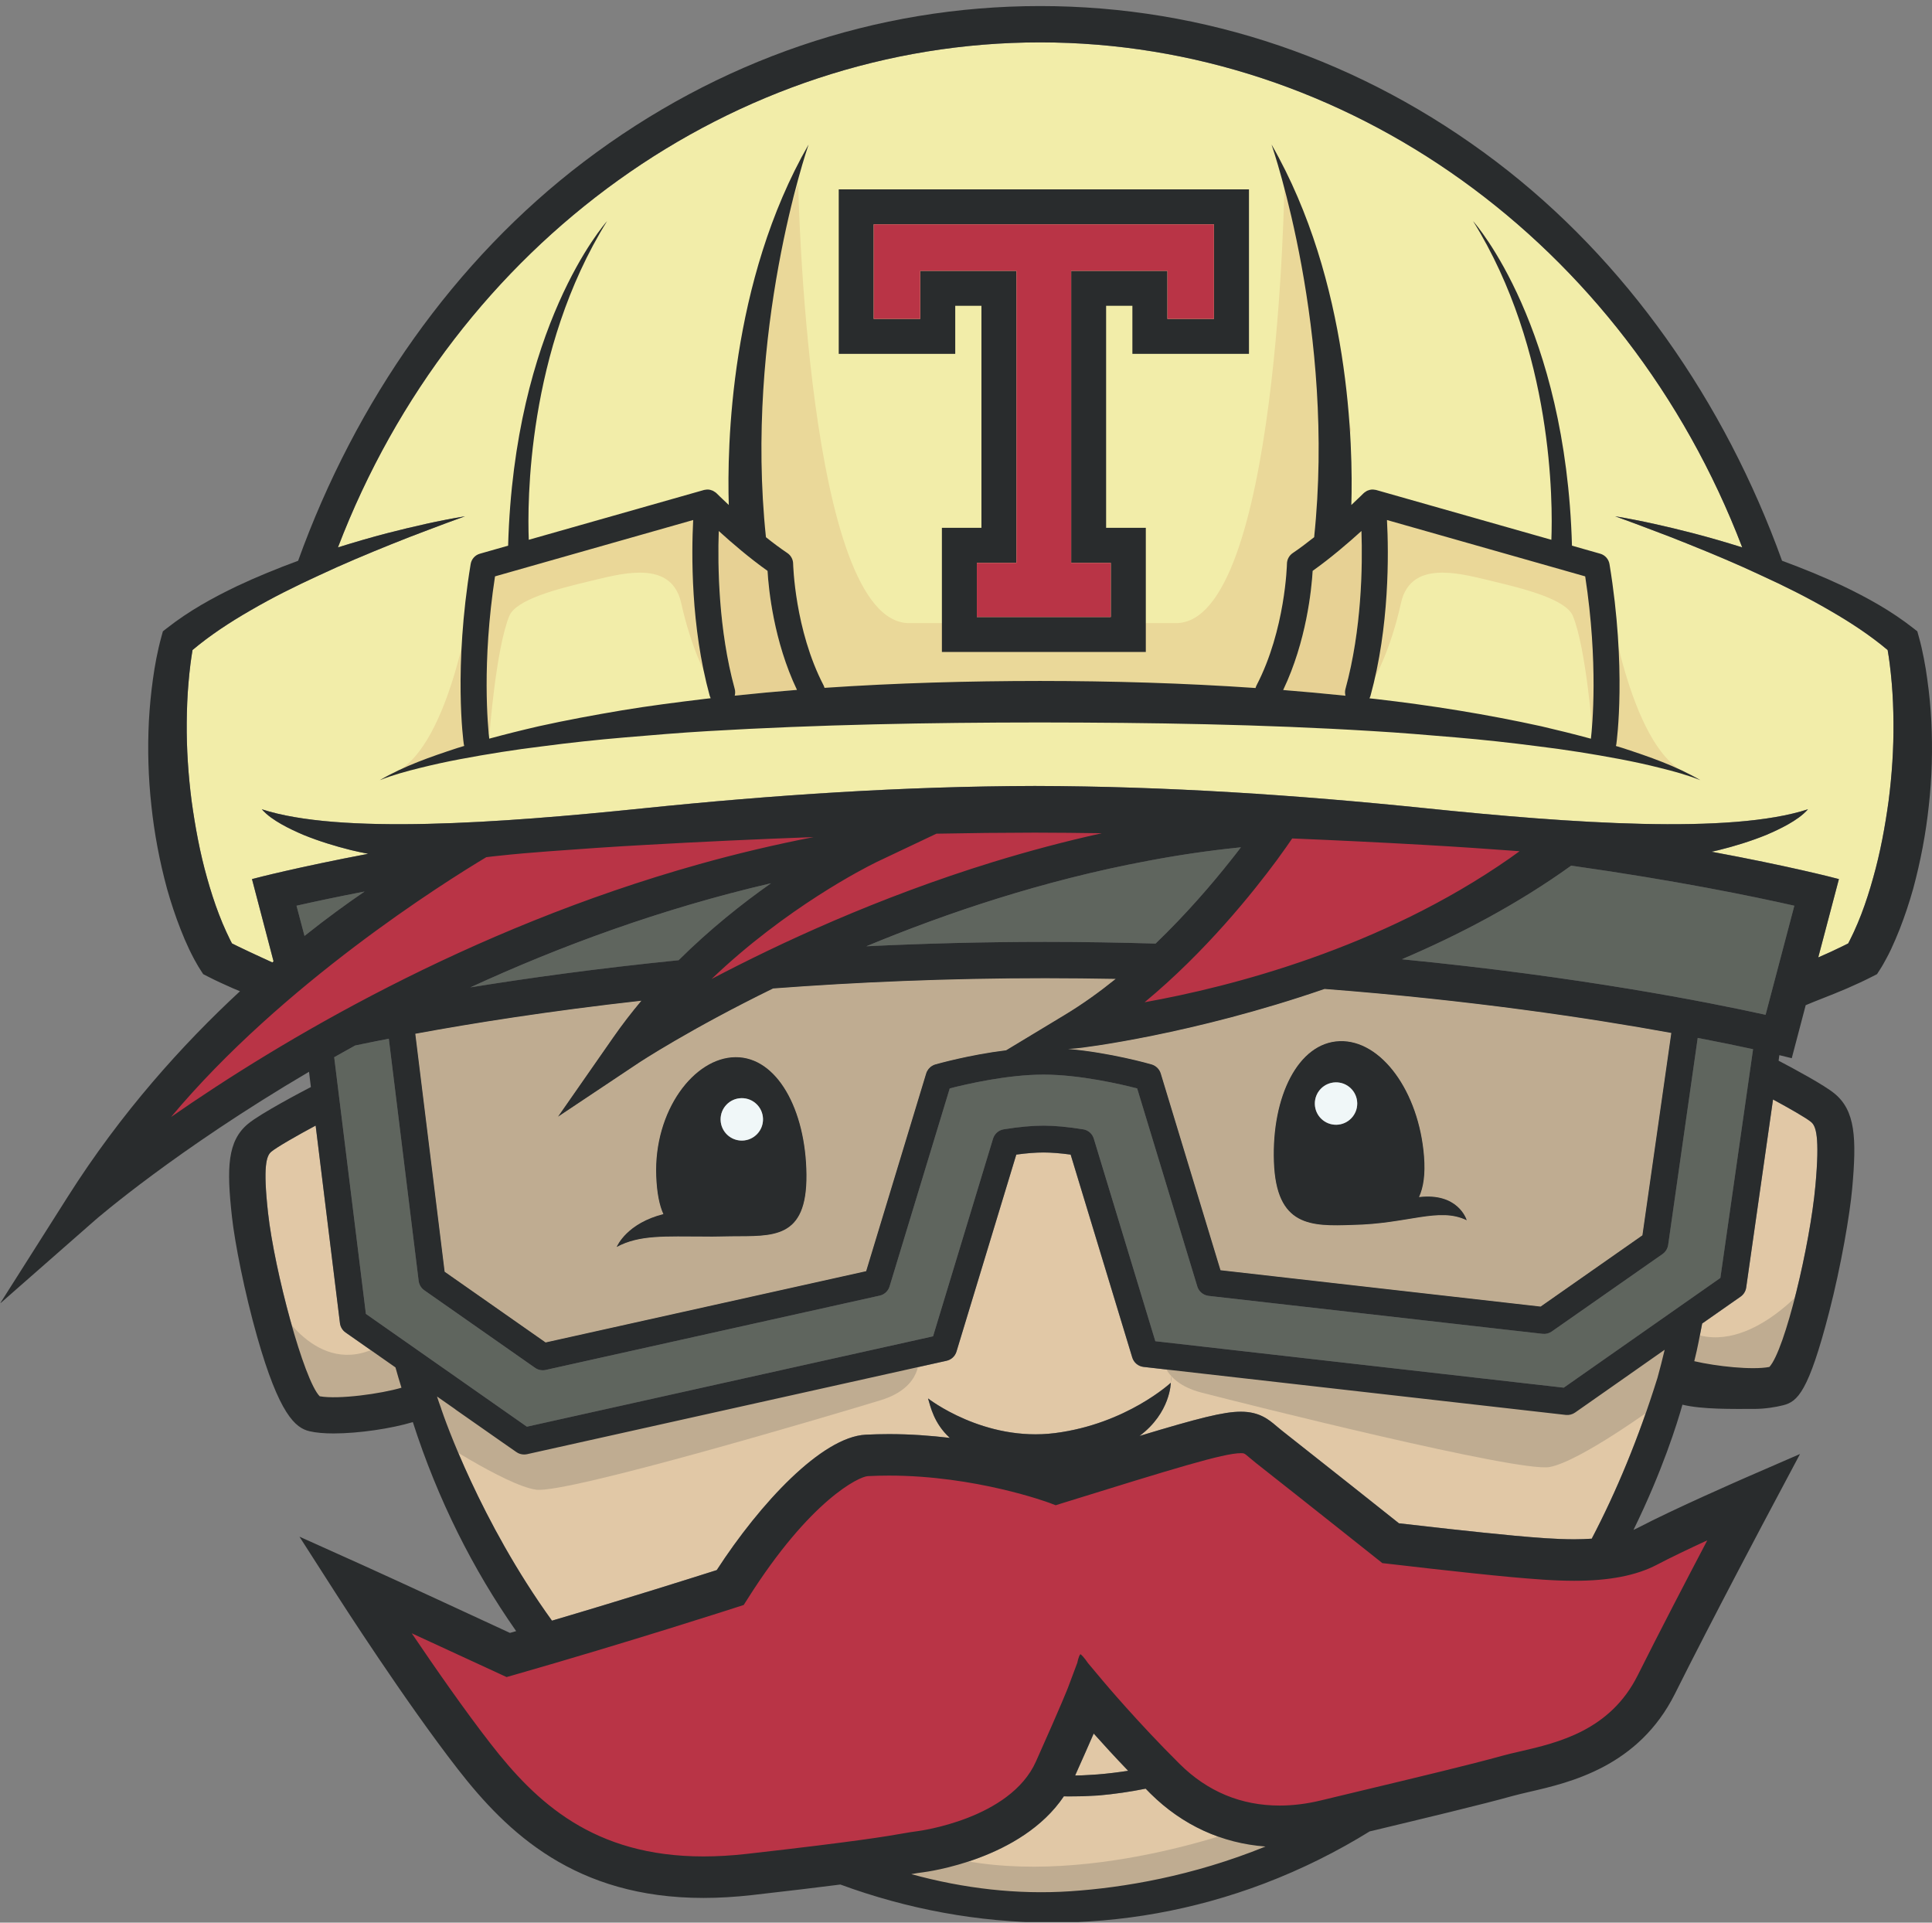 <svg version="1.1" xmlns="http://www.w3.org/2000/svg" xmlns:xlink="http://www.w3.org/1999/xlink" x="0" y="0" width="200" height="199" viewBox="0, 0, 200, 199">
  <rect x="0" y="0" width="200" height="199" fill="#808080" stroke="none"/>
  <g id="Background">
    <rect x="0" y="0" width="200" height="199" fill="#000000" fill-opacity="0"/>
  </g>
  <defs>
    <clipPath id="Clip_1">
      <path d="M0.06,0.627 L200,0.627 L200,198.94 L0.06,198.94 z"/>
    </clipPath>
  </defs>
  <g id="Layer_1">
    <path d="M47.781,87.199 C47.781,87.199 16.663,109.102 15.446,117.446 L17.781,116.966 C17.781,116.966 55.045,92.267 84.584,89.255 L85.253,85.506 L47.781,87.199" fill="#B93446"/>
    <path d="M96.629,84.069 L72.118,101.454 L73.443,102.517 C74.442,101.711 116.982,88.719 116.982,88.719 L125.951,83.096 C119.933,83.845 96.629,84.069 96.629,84.069" fill="#B93446"/>
    <path d="M117.932,105.096 C135.337,105.096 161.427,88.05 161.427,88.05 L152.993,86.445 C152.576,86.862 139.393,85.983 139.393,85.983 L133.135,84.245 L118.184,101.281 L116.967,104.237 C118.042,103.8 117.932,105.096 117.932,105.096" fill="#B93446"/>
    <path d="M44.456,169.665 C44.336,169.61 44.215,169.554 44.095,169.499 C43.239,168.76 42.539,168.156 42.082,167.763 L44.456,169.665 z M174.728,159.459 L169.351,160.973 L144.508,160.436 L128.967,148.351 L110.183,153.051 L88.457,151.171 L76.291,164.465 L53.463,171.284 L42.065,167.75 C41.702,167.437 41.491,167.256 41.491,167.256 L46.607,179.783 C46.607,179.783 58.195,192.207 64.668,193.668 C71.14,195.129 82.833,193.563 91.603,192.205 C100.372,190.848 107.367,187.716 110.185,182.602 C113.003,177.485 113.421,176.024 113.421,176.024 C113.421,176.024 121.774,187.821 128.977,189.179 C136.18,190.536 157.582,183.227 157.582,183.227 C157.582,183.227 170.633,179.678 172.928,175.189 C175.225,170.7 181.281,155.98 181.281,155.98 L174.728,159.459" fill="#B93446"/>
    <path d="M195.832,70.712 C195.778,70.041 195.704,69.37 195.622,68.703 C195.564,68.23 195.489,67.736 195.407,67.279 C193.614,65.77 191.576,64.428 189.455,63.208 C187.156,61.865 184.751,60.662 182.296,59.545 C179.858,58.395 177.354,57.354 174.835,56.338 C173.578,55.828 172.31,55.333 171.037,54.861 C169.768,54.366 168.487,53.905 167.202,53.437 C169.899,53.884 172.568,54.496 175.217,55.178 C176.94,55.624 178.654,56.123 180.357,56.655 C168.245,25 139.287,4.385 107.67,4.385 C76.048,4.385 47.093,25 34.984,56.655 C36.687,56.123 38.401,55.624 40.121,55.178 C42.774,54.496 45.444,53.884 48.139,53.437 C46.85,53.905 45.572,54.366 44.299,54.861 C43.032,55.333 41.763,55.828 40.501,56.338 C37.982,57.354 35.485,58.395 33.041,59.545 C30.591,60.662 28.184,61.865 25.885,63.208 C23.764,64.427 21.728,65.77 19.928,67.279 C19.853,67.736 19.777,68.23 19.718,68.703 C19.637,69.37 19.563,70.041 19.508,70.712 C19.39,72.061 19.342,73.415 19.331,74.773 C19.304,77.486 19.487,80.199 19.831,82.883 C20.201,85.575 20.695,88.249 21.426,90.834 C21.786,92.129 22.194,93.406 22.666,94.642 C22.903,95.259 23.161,95.867 23.43,96.458 C23.564,96.752 23.704,97.043 23.843,97.322 L24.015,97.65 C24.214,97.751 24.423,97.854 24.622,97.95 L25.826,98.525 C26.497,98.83 27.426,99.271 28.194,99.615 L28.317,99.501 L26.082,90.988 C26.556,90.858 30.8,89.763 38.114,88.371 C37.524,88.259 36.928,88.13 36.342,87.99 C34.677,87.576 33.033,87.071 31.443,86.426 C30.653,86.093 29.875,85.729 29.134,85.311 C28.392,84.885 27.662,84.403 27.097,83.763 C35.133,86.385 51.737,85.197 66.496,83.672 C79.995,82.281 93.525,81.379 107.126,81.352 C120.728,81.379 134.263,82.281 147.756,83.672 C162.522,85.197 179.126,86.385 187.161,83.763 C186.597,84.403 185.868,84.886 185.126,85.311 C184.385,85.729 183.607,86.093 182.818,86.426 C181.226,87.071 179.584,87.576 177.919,87.99 C177.672,88.049 177.423,88.103 177.176,88.156 C185.196,89.644 189.865,90.853 190.364,90.987 L188.226,99.097 C188.656,98.903 189.09,98.716 189.516,98.523 L190.718,97.948 C190.918,97.851 191.121,97.749 191.325,97.648 L191.491,97.32 C191.637,97.041 191.777,96.75 191.91,96.456 C192.18,95.865 192.438,95.257 192.674,94.64 C193.147,93.404 193.556,92.127 193.915,90.832 C194.646,88.247 195.14,85.573 195.51,82.881 C195.855,80.196 196.036,77.483 196.011,74.771 C196,73.415 195.951,72.061 195.832,70.712" fill="#F2EDA9"/>
    <path d="M116.787,183.288 C115.723,183.448 114.659,183.583 113.601,183.663 C112.919,183.696 112.197,183.765 111.542,183.765 L111.3,183.77 C112.122,181.933 112.746,180.51 113.219,179.431 C114.182,180.511 115.407,181.848 116.787,183.288" fill="#E1C8A6"/>
    <path d="M119.101,185.645 C122.405,188.917 126.499,190.791 131.005,191.124 C123.436,194.198 116.303,195.384 110.808,195.754 C105.33,196.121 99.776,195.475 94.334,193.983 C94.79,193.901 95.124,193.843 95.527,193.794 C95.974,193.74 105.733,192.467 110.132,185.926 L110.545,185.935 L111.625,185.926 C112.356,185.926 113.02,185.866 113.719,185.839 C115.379,185.695 117.002,185.458 118.597,185.136 C118.764,185.307 118.93,185.474 119.101,185.645" fill="#E1C8A6"/>
    <path d="M128.464,87.698 C128.147,88.111 127.793,88.567 127.416,89.041 C125.483,91.485 122.802,94.611 119.622,97.668 C115.926,97.554 112.128,97.491 108.218,97.491 C101.758,97.491 95.563,97.662 89.681,97.948 C97.992,94.499 107.977,91.13 118.79,89.106 C121.948,88.508 125.181,88.03 128.464,87.698" fill="#5F655E"/>
    <path d="M79.821,91.419 C76.855,93.503 73.504,96.163 70.255,99.39 C61.934,100.223 54.677,101.232 48.688,102.2 C57.895,97.968 68.401,94.073 79.821,91.419" fill="#5F655E"/>
    <path d="M181.48,108.596 L178.096,132.275 L161.884,143.63 L119.601,138.823 L113.236,117.862 C113.085,117.352 112.655,116.977 112.128,116.891 C110.561,116.638 109.175,116.509 108.02,116.509 C106.86,116.509 105.479,116.638 103.905,116.891 C103.383,116.977 102.955,117.352 102.799,117.862 L96.59,138.312 L54.543,147.669 L37.881,135.997 L34.598,109.425 C35.313,109.021 36.039,108.619 36.774,108.216 C37.805,107.994 38.965,107.759 40.249,107.512 L43.343,132.585 C43.391,132.977 43.607,133.326 43.929,133.552 L55.391,141.584 C55.627,141.744 55.907,141.83 56.186,141.83 C56.287,141.83 56.385,141.82 56.492,141.797 L91.062,134.105 C91.181,134.078 91.299,134.036 91.406,133.981 C91.728,133.81 91.981,133.515 92.088,133.154 L98.313,112.656 C99.983,112.226 104.26,111.227 108.019,111.227 C111.768,111.227 116.049,112.226 117.72,112.656 L123.945,133.154 C124.106,133.686 124.569,134.066 125.121,134.131 L159.691,138.058 C160.026,138.095 160.368,138.008 160.643,137.816 L172.112,129.791 C172.422,129.571 172.632,129.225 172.685,128.845 L175.747,107.424 C178.048,107.868 179.971,108.27 181.48,108.596" fill="#5F655E"/>
    <path d="M185.751,93.746 L182.775,105.036 C176.689,103.694 163.319,101.061 145.121,99.289 C151.067,96.754 157.121,93.574 162.652,89.599 C173.481,91.129 181.432,92.768 185.751,93.746" fill="#5F655E"/>
    <path d="M115.498,101.319 C113.833,102.668 112.077,103.929 110.249,105.031 L104.152,108.711 C100.328,109.177 97.009,110.123 96.821,110.178 C96.709,110.209 96.602,110.257 96.504,110.318 C96.208,110.489 95.983,110.773 95.875,111.112 L89.666,131.572 L56.481,138.952 L46.029,131.631 L42.988,106.997 C48.924,105.907 56.862,104.645 66.398,103.577 C65.376,104.802 64.384,106.085 63.443,107.432 L57.766,115.581 L66.032,110.07 C66.155,109.984 71.419,106.521 80.03,102.309 C88.612,101.665 98.083,101.25 108.218,101.25 C110.689,101.249 113.113,101.277 115.498,101.319 z M63.841,129.068 C66.198,127.794 68.862,127.983 73.031,127.989 C73.478,128 73.939,127.994 74.421,127.984 C74.831,127.979 75.243,127.973 75.679,127.962 C79.975,127.92 83.548,128.328 83.485,121.581 C83.42,114.835 80.423,109.383 76.131,109.426 C71.834,109.463 67.677,114.99 67.934,121.732 C68.004,123.488 68.262,124.755 68.676,125.669 C64.931,126.607 63.899,128.923 63.841,129.068" fill="#E0C69C"/>
    <path d="M173.015,106.917 L170.023,127.861 L159.484,135.24 L126.343,131.474 L120.16,111.111 C120.02,110.66 119.666,110.312 119.215,110.177 C119.01,110.117 114.907,108.947 110.556,108.57 L111.351,108.517 C112.038,108.468 123.469,107.066 137.118,102.36 C152.233,103.521 164.576,105.38 173.015,106.917 z M151.835,126.302 C151.793,126.142 150.89,123.429 146.893,123.905 C147.354,122.902 147.559,121.549 147.414,119.695 C146.886,112.964 142.971,107.615 138.679,107.764 C134.387,107.916 131.637,113.495 131.874,120.242 C132.11,126.983 135.714,126.936 140.006,126.785 C145.776,126.678 148.945,124.905 151.835,126.302" fill="#E0C69C"/>
    <path d="M115.498,101.319 C113.833,102.668 112.077,103.929 110.249,105.031 L104.152,108.711 C100.328,109.177 97.009,110.123 96.821,110.178 C96.709,110.209 96.602,110.257 96.504,110.318 C96.208,110.489 95.983,110.773 95.875,111.112 L89.666,131.572 L56.481,138.952 L46.029,131.631 L42.988,106.997 C48.924,105.907 56.862,104.645 66.398,103.577 C65.376,104.802 64.384,106.085 63.443,107.432 L57.766,115.581 L66.032,110.07 C66.155,109.984 71.419,106.521 80.03,102.309 C88.612,101.665 98.083,101.25 108.218,101.25 C110.689,101.249 113.113,101.277 115.498,101.319 z M63.841,129.068 C66.198,127.794 68.862,127.983 73.031,127.989 C73.478,128 73.939,127.994 74.421,127.984 C74.831,127.979 75.243,127.973 75.679,127.962 C79.975,127.92 83.548,128.328 83.485,121.581 C83.42,114.835 80.423,109.383 76.131,109.426 C71.834,109.463 67.677,114.99 67.934,121.732 C68.004,123.488 68.262,124.755 68.676,125.669 C64.931,126.607 63.899,128.923 63.841,129.068" fill="#BFAC91"/>
    <path d="M173.015,106.917 L170.023,127.861 L159.484,135.24 L126.343,131.474 L120.16,111.111 C120.02,110.66 119.666,110.312 119.215,110.177 C119.01,110.117 114.907,108.947 110.556,108.57 L111.351,108.517 C112.038,108.468 123.469,107.066 137.118,102.36 C152.233,103.521 164.576,105.38 173.015,106.917 z M151.835,126.302 C151.793,126.142 150.89,123.429 146.893,123.905 C147.354,122.902 147.559,121.549 147.414,119.695 C146.886,112.964 142.971,107.615 138.679,107.764 C134.387,107.916 131.637,113.495 131.874,120.242 C132.11,126.983 135.714,126.936 140.006,126.785 C145.776,126.678 148.945,124.905 151.835,126.302" fill="#BFAC91"/>
    <path d="M187.481,116.129 C187.989,116.548 188.392,117.633 187.937,122.687 C187.378,128.875 184.777,139.736 183.166,141.487 C181.388,141.831 177.661,141.423 175.388,140.892 C175.781,139.333 175.893,138.586 176.21,136.992 L180.185,134.211 C180.502,133.991 180.711,133.645 180.765,133.27 L183.543,113.804 C185.229,114.716 186.964,115.703 187.481,116.129" fill="#E1C8A6"/>
    <path d="M40.937,141.535 C41.136,142.239 41.345,142.942 41.561,143.635 C39.422,144.263 35.066,144.865 33.096,144.521 C31.463,142.876 28.417,131.555 27.751,125.543 C27.208,120.672 27.589,119.619 28.084,119.209 C28.659,118.726 30.812,117.501 32.677,116.502 L35.196,136.951 C35.244,137.344 35.453,137.692 35.782,137.918 L40.937,141.535" fill="#E1C8A6"/>
    <path d="M121.347,141.821 L121.196,143.126 C121.196,143.126 116.615,147.374 109.24,148.325 C101.865,149.275 96.069,144.743 96.069,144.743 C96.311,145.531 96.655,147.31 98.325,148.829 C96.36,148.594 94.238,148.436 92.012,148.436 C91.208,148.436 90.396,148.459 89.611,148.497 C85.072,148.734 78.687,155.597 74.197,162.511 C71.994,163.208 65.108,165.394 57.137,167.748 C49.697,157.439 46.039,146.906 45.668,145.816 L45.673,145.81 C45.523,145.391 45.372,144.971 45.232,144.542 L47.145,145.88 L47.145,145.885 L51.871,149.194 L53.451,150.295 C53.687,150.462 53.966,150.548 54.245,150.548 C54.347,150.548 54.449,150.537 54.55,150.517 L97.985,140.847 C98.472,140.74 98.866,140.374 99.01,139.897 L105.204,119.507 C106.273,119.362 107.212,119.287 108.018,119.287 C108.819,119.287 109.764,119.362 110.833,119.507 L117.207,140.504 C117.369,141.036 117.831,141.423 118.378,141.481 L121.347,141.821" fill="#E1C8A6"/>
    <path d="M170.926,140.693 L172.328,139.709 C172.096,140.682 171.844,141.649 171.581,142.605 C169.632,148.853 167.331,154.379 164.776,159.261 C164.211,159.3 163.615,159.322 162.976,159.322 C161.004,159.322 158.99,159.155 156.761,158.951 C152.893,158.596 146.754,157.893 144.815,157.668 C143.145,156.336 137.43,151.795 132.675,148.053 C132.488,147.902 132.327,147.762 132.17,147.633 C131.333,146.925 130.381,146.12 128.453,146.12 C126.702,146.12 124.145,146.758 117.964,148.628 C121.176,146.227 121.197,143.128 121.197,143.128 L121.348,141.823 L162.096,146.452 C162.428,146.49 162.772,146.404 163.051,146.211 L167.145,143.343 L170.926,140.693" fill="#E1C8A6"/>
    <path d="M140.937,54.964 C141.061,58.589 140.97,65.158 139.282,71.309 C139.214,71.546 139.224,71.788 139.282,72.013 C137.134,71.787 134.985,71.594 132.836,71.422 C135.248,66.368 135.774,60.986 135.888,59.09 C137.74,57.773 139.584,56.194 140.937,54.964" fill="#E7D194"/>
    <path d="M79.456,59.089 C79.568,60.985 80.094,66.356 82.502,71.406 C80.353,71.577 78.205,71.776 76.061,72.002 C76.119,71.781 76.126,71.545 76.061,71.308 C74.375,65.169 74.289,58.594 74.407,54.963 C75.76,56.194 77.597,57.773 79.456,59.089" fill="#E7D194"/>
    <path d="M138.347,116.424 C139.556,116.397 140.522,115.398 140.501,114.189 C140.48,112.975 139.481,112.008 138.266,112.036 C137.053,112.056 136.091,113.056 136.114,114.27 C136.135,115.478 137.134,116.446 138.347,116.424 z M151.835,126.302 C148.945,124.906 145.776,126.679 140.007,126.786 C135.715,126.937 132.111,126.984 131.875,120.243 C131.638,113.496 134.388,107.917 138.68,107.765 C142.972,107.615 146.887,112.965 147.415,119.696 C147.56,121.55 147.355,122.903 146.894,123.906 C150.89,123.429 151.793,126.141 151.835,126.302" fill="#292C2D"/>
    <path d="M138.266,112.028 C139.477,112.006 140.477,112.97 140.499,114.181 C140.521,115.393 139.557,116.393 138.346,116.415 C137.134,116.437 136.134,115.473 136.112,114.262 C136.09,113.05 137.054,112.05 138.266,112.028" fill="#F0F7F8"/>
    <path d="M76.85,118.051 C78.059,118.02 79.015,117.008 78.983,115.8 C78.95,114.586 77.942,113.63 76.733,113.663 C75.518,113.694 74.561,114.704 74.594,115.913 C74.626,117.128 75.636,118.084 76.85,118.051 z M83.484,121.58 C83.547,128.327 79.975,127.919 75.678,127.961 C75.243,127.972 74.83,127.977 74.42,127.983 C73.938,127.994 73.476,127.999 73.03,127.988 C68.862,127.983 66.197,127.794 63.84,129.067 C63.898,128.922 64.93,126.606 68.675,125.667 C68.261,124.753 68.002,123.486 67.933,121.73 C67.676,114.989 71.833,109.461 76.13,109.424 C80.422,109.382 83.419,114.835 83.484,121.58" fill="#292C2D"/>
    <path d="M76.736,113.666 C77.948,113.635 78.956,114.592 78.987,115.804 C79.018,117.016 78.061,118.023 76.849,118.055 C75.637,118.086 74.63,117.129 74.598,115.917 C74.567,114.705 75.524,113.697 76.736,113.666" fill="#F0F7F8"/>
    <path d="M49.52,76.485 L49.021,75.544 L49.002,73.071 L50.301,58.372 L72.863,52.908 L74.267,71.878 C73.174,70.395 71.536,67.038 70.521,62.432 C69.978,59.972 68.234,59.271 66.226,59.271 C64.475,59.271 62.524,59.805 60.997,60.168 C57.717,60.949 53.423,62.042 52.721,63.759 C51.358,67.09 50.691,75.782 50.691,75.782 L49.52,76.485" fill="#EAD798"/>
    <path d="M166.026,76.485 L164.855,75.782 C164.855,75.782 164.189,67.09 162.826,63.759 C162.123,62.042 157.829,60.949 154.551,60.168 C153.023,59.805 151.071,59.271 149.32,59.271 C147.312,59.271 145.568,59.972 145.025,62.432 C144.012,67.038 142.371,70.395 141.277,71.878 L142.684,52.908 L165.246,58.372 L166.353,70.902 L166.312,75.944 L166.026,76.485" fill="#EAD798"/>
    <path d="M130.726,73.08 L85.244,72.996 L82.887,67.689 L81.202,58.593 L77.495,55.646 L77.41,34.463 L82.63,19.025 C82.63,19.025 83.488,64.495 94.114,64.495 C104.74,64.495 106.866,64.495 106.866,64.495 L108.991,64.495 C108.991,64.495 111.115,64.495 121.741,64.495 C132.367,64.495 132.965,19.005 132.965,19.005 L139.877,44.505 L134.854,58.846 L134.6,62.889 L132.831,69.289 L130.726,73.08" fill="#EAD899"/>
    <path d="M176.975,81.2 C176.975,81.2 176.332,80.886 174.403,79.943 C174.403,79.943 176.976,81.2 176.975,81.2 M174.403,79.943 L166.3,77.499 L166.312,75.944 L166.729,75.158 L166.353,70.902 L166.429,61.421 C166.429,61.421 168.616,77.113 174.403,79.943" fill="#EAD899"/>
    <path d="M166.312,75.944 L166.353,70.902 L166.729,75.158 L166.312,75.944" fill="#E8D295"/>
    <path d="M38.361,81.2 C38.36,81.2 40.933,79.943 40.933,79.943 C39.004,80.886 38.361,81.2 38.361,81.2 M40.933,79.943 C46.721,77.113 48.908,61.421 48.908,61.421 L49.002,73.071 L48.817,75.158 L49.021,75.544 L49.037,77.499 L40.933,79.943" fill="#EAD899"/>
    <path d="M49.021,75.544 L48.817,75.158 L49.002,73.071 L49.021,75.544" fill="#E8D295"/>
    <path d="M73.568,72.27 L73.47,72.023 C71.495,64.836 71.581,57.3 71.758,53.824 L51.244,59.657 C49.864,68.639 50.508,75.24 50.647,76.454 C52.35,75.992 54.058,75.567 55.778,75.17 C58.613,74.542 61.471,74.016 64.334,73.532 C67.203,73.054 70.081,72.689 72.96,72.34 C73.165,72.313 73.364,72.298 73.568,72.27 z M82.501,71.406 C80.093,66.356 79.567,60.984 79.455,59.089 C77.597,57.773 75.759,56.194 74.406,54.964 C74.287,58.595 74.374,65.17 76.06,71.309 C76.125,71.546 76.118,71.782 76.06,72.003 C78.205,71.776 80.352,71.578 82.501,71.406 z M139.281,71.308 C140.969,65.158 141.06,58.588 140.936,54.963 C139.583,56.193 137.739,57.772 135.887,59.088 C135.773,60.984 135.247,66.366 132.835,71.42 C134.984,71.593 137.133,71.786 139.281,72.011 C139.223,71.787 139.213,71.546 139.281,71.308 z M164.69,76.459 C164.83,75.252 165.479,68.65 164.099,59.658 L143.579,53.825 C143.763,57.3 143.844,64.837 141.872,72.024 L141.771,72.282 C141.974,72.303 142.179,72.319 142.377,72.346 C148.146,73.007 153.888,73.93 159.566,75.176 C161.278,75.574 162.992,75.999 164.69,76.459 z M167.987,77.427 C170.742,78.329 173.513,79.285 176.023,80.752 C174.68,80.22 173.294,79.839 171.897,79.495 C170.506,79.14 169.104,78.84 167.696,78.571 C164.876,78.04 162.046,77.589 159.198,77.244 C156.357,76.874 153.511,76.562 150.652,76.32 C147.794,76.079 144.943,75.837 142.079,75.67 C130.633,74.966 119.155,74.79 107.669,74.778 C96.186,74.784 84.707,74.999 73.26,75.675 C70.398,75.841 67.545,76.084 64.688,76.326 C61.831,76.567 58.978,76.874 56.142,77.249 C53.295,77.594 50.464,78.045 47.644,78.576 C46.237,78.84 44.834,79.146 43.438,79.495 C42.047,79.839 40.655,80.22 39.312,80.752 C41.821,79.286 44.592,78.325 47.353,77.421 C47.585,77.346 47.82,77.282 48.056,77.207 L48.013,77.03 C47.965,76.713 46.944,69.171 48.722,58.385 C48.808,57.869 49.178,57.45 49.684,57.31 L52.601,56.479 C53.235,33.854 62.553,23.213 62.844,22.885 C54.518,36.282 54.594,52.171 54.738,55.871 L72.866,50.719 L72.908,50.709 L73.134,50.677 L73.209,50.671 C73.301,50.666 73.404,50.677 73.506,50.698 L73.559,50.714 L73.783,50.789 L73.869,50.838 L74.046,50.95 L74.095,50.983 L74.127,51.015 L74.181,51.059 C74.193,51.075 74.675,51.552 75.443,52.268 C75.261,46.295 75.545,29.16 83.705,14.958 C83.533,15.456 77.059,34.386 79.29,55.603 C80.014,56.183 80.776,56.752 81.519,57.252 C81.878,57.499 82.099,57.907 82.104,58.342 C82.11,58.412 82.265,65.175 85.252,70.928 C85.294,71.014 85.326,71.105 85.354,71.196 C92.783,70.691 100.232,70.487 107.666,70.482 C115.102,70.487 122.546,70.702 129.973,71.213 C130,71.116 130.033,71.02 130.082,70.928 C133.068,65.175 133.224,58.412 133.224,58.342 C133.234,57.906 133.455,57.499 133.815,57.252 C134.556,56.752 135.308,56.183 136.039,55.603 C138.273,34.386 131.799,15.456 131.628,14.958 C139.781,29.159 140.072,46.294 139.89,52.268 C140.652,51.553 141.136,51.076 141.151,51.059 L141.204,51.015 L141.237,50.983 L141.286,50.95 L141.463,50.832 L141.544,50.789 L141.78,50.709 L141.829,50.698 C141.925,50.677 142.029,50.666 142.125,50.671 L142.195,50.677 L142.426,50.709 L142.468,50.719 L160.597,55.871 C160.743,52.171 160.818,36.281 152.493,22.885 C152.782,23.213 162.102,33.854 162.73,56.479 L165.652,57.31 C166.151,57.45 166.527,57.869 166.614,58.385 C168.391,69.171 167.366,76.713 167.322,77.03 L167.28,77.212 C167.519,77.282 167.75,77.351 167.987,77.427" fill="#292C2D"/>
    <path d="M125.667,33.008 L125.667,23.219 L90.443,23.219 L90.443,33.008 L95.259,33.008 L95.259,28.034 L105.223,28.034 L105.223,58.259 L101.123,58.259 L101.123,63.865 L114.988,63.865 L114.988,58.259 L110.888,58.259 L110.888,28.034 L120.852,28.034 L120.852,33.008 L125.667,33.008 z M129.293,19.6 L129.293,36.625 L117.225,36.625 L117.225,31.651 L114.505,31.651 L114.505,54.632 L118.614,54.632 L118.614,67.482 L97.505,67.482 L97.505,54.632 L101.597,54.632 L101.597,31.652 L98.886,31.652 L98.886,36.626 L86.826,36.626 L86.826,19.6 L129.293,19.6" fill="#292C2D"/>
    <path d="M125.667,23.218 L125.667,33.008 L120.851,33.008 L120.851,28.034 L110.887,28.034 L110.887,58.259 L114.987,58.259 L114.987,63.865 L101.123,63.865 L101.123,58.259 L105.223,58.259 L105.223,28.034 L95.259,28.034 L95.259,33.008 L90.443,33.008 L90.443,23.218 L125.667,23.218" fill="#B93446"/>
    <path d="M30.694,93.746 C32.453,93.347 34.83,92.839 37.745,92.276 C35.954,93.497 33.836,95.03 31.523,96.873 L30.694,93.746" fill="#5F655E"/>
    <path d="M95.111,140.407 C95.111,140.407 95.603,143.572 91.173,144.926 C86.745,146.281 58.691,154.642 55.491,154.189 C52.292,153.738 44.172,148.315 44.172,148.315 L42.203,141.311 L54.219,148.803 L95.111,140.407" fill="#BFAC91"/>
    <path d="M120.242,139.794 C120.242,139.794 119.888,142.976 124.373,144.139 C128.857,145.3 157.248,152.434 160.423,151.843 C163.599,151.252 171.476,145.482 171.476,145.482 L173.139,138.398 L162.094,144.986 L120.242,139.794" fill="#BFAC91"/>
    <path d="M28.412,134.583 C28.412,134.583 32.299,142.358 38.578,139.666 L43.063,141.311 L42.615,144.601 L33.196,145.796 L30.655,144.302 L28.412,134.583" fill="#BFAC91"/>
    <g clip-path="url(#Clip_1)">
      <path d="M187.551,132.449 C187.551,132.449 181.198,140.564 174.919,137.873 L172.9,139.175 L173.348,142.464 L182.767,143.66 L185.307,142.165 L187.551,132.449" fill="#BFAC91"/>
      <path d="M89.279,193.531 C89.279,193.531 112.309,205.142 138.385,189.343 L130.011,188.772 C130.011,188.772 111.739,196.004 97.273,192.007 L89.279,193.531" fill="#BFAC91"/>
      <path d="M37.745,92.276 C34.83,92.84 32.453,93.347 30.694,93.746 L31.523,96.873 C33.836,95.029 35.954,93.497 37.745,92.276 z M41.56,143.636 C41.342,142.943 41.136,142.238 40.939,141.534 L35.777,137.922 C35.45,137.694 35.243,137.347 35.191,136.953 L32.675,116.504 C30.811,117.503 28.658,118.729 28.083,119.211 C27.586,119.62 27.208,120.671 27.747,125.543 C28.415,131.553 31.459,142.876 33.095,144.522 C35.063,144.869 39.422,144.264 41.56,143.636 z M72.41,89.439 C76.235,88.367 80.181,87.43 84.223,86.643 C78.425,86.855 72.623,87.124 66.83,87.451 C63.464,87.637 60.115,87.865 56.765,88.118 C55.087,88.247 53.42,88.381 51.758,88.563 C51.282,88.609 50.816,88.661 50.34,88.723 C45.971,91.337 29.213,101.857 17.709,115.612 C28.888,107.843 48.363,96.169 72.41,89.439 z M70.251,99.388 C73.502,96.163 76.856,93.502 79.818,91.421 C68.403,94.072 57.895,97.964 48.69,102.199 C54.679,101.231 61.932,100.222 70.251,99.388 z M114.065,86.244 C111.755,86.208 109.442,86.187 107.132,86.182 L107.127,86.182 C103.737,86.187 100.34,86.223 96.938,86.291 L90.669,89.262 L90.581,89.31 C89.639,89.77 81.407,93.923 73.662,101.331 C80.605,97.681 90.808,92.913 102.815,89.216 C106.412,88.114 110.181,87.098 114.065,86.244 z M110.249,105.032 C112.076,103.929 113.831,102.666 115.498,101.32 C113.111,101.279 110.689,101.248 108.22,101.248 C98.083,101.248 88.614,101.663 80.031,102.309 C71.421,106.518 66.156,109.981 66.033,110.069 L57.765,115.583 L63.444,107.434 C64.381,106.081 65.375,104.798 66.4,103.577 C56.864,104.643 48.923,105.906 42.99,106.999 L46.028,131.631 L56.481,138.952 L89.665,131.574 L95.877,111.11 C95.981,110.773 96.208,110.489 96.504,110.317 C96.602,110.254 96.706,110.208 96.819,110.177 C97.011,110.125 100.329,109.178 104.155,108.712 L110.249,105.032 z M113.603,183.664 C114.659,183.581 115.72,183.446 116.787,183.286 C115.404,181.848 114.183,180.511 113.219,179.429 C112.748,180.511 112.123,181.934 111.299,183.768 L111.542,183.768 C112.2,183.769 112.92,183.697 113.603,183.664 z M131.003,191.125 C126.5,190.793 122.405,188.92 119.1,185.648 C118.929,185.473 118.764,185.305 118.598,185.136 C117,185.457 115.379,185.695 113.717,185.84 C113.019,185.866 112.356,185.927 111.626,185.927 L110.543,185.938 L110.13,185.927 C105.734,192.466 95.971,193.74 95.525,193.797 C95.122,193.843 94.791,193.9 94.334,193.983 C99.776,195.474 105.33,196.121 110.808,195.753 C116.3,195.386 123.435,194.195 131.003,191.125 z M127.416,89.04 C127.793,88.569 128.145,88.114 128.46,87.7 C125.179,88.031 121.948,88.508 118.79,89.108 C107.976,91.132 97.989,94.497 89.68,97.945 C95.567,97.66 101.758,97.49 108.22,97.49 C112.128,97.49 115.928,97.557 119.624,97.666 C122.803,94.61 125.485,91.484 127.416,89.04 z M157.292,88.114 L157.261,88.102 C153.989,87.859 150.718,87.636 147.435,87.451 C142.88,87.191 138.323,86.974 133.768,86.783 C133.503,87.177 132.966,87.953 132.194,89.008 C129.715,92.363 124.796,98.518 118.49,103.737 C127.416,102.137 142.899,98.177 156.293,88.832 C156.629,88.594 156.961,88.346 157.292,88.114 z M172.326,139.707 L170.922,140.69 L167.143,143.341 L163.048,146.209 C162.769,146.401 162.427,146.489 162.094,146.452 L121.348,141.819 L118.382,141.482 C117.833,141.419 117.372,141.036 117.211,140.505 L110.834,119.507 C109.768,119.362 108.82,119.288 108.024,119.288 C107.215,119.288 106.273,119.361 105.207,119.507 L99.015,139.899 C98.87,140.375 98.477,140.738 97.99,140.845 L54.555,150.517 C54.452,150.537 54.349,150.547 54.25,150.547 C53.971,150.547 53.691,150.464 53.452,150.294 L51.874,149.196 L47.148,145.889 L47.148,145.878 L45.238,144.543 C45.373,144.973 45.527,145.393 45.679,145.811 L45.673,145.817 C46.041,146.909 49.701,157.439 57.14,167.746 C65.107,165.396 71.998,163.211 74.197,162.512 C78.685,155.595 85.074,148.735 89.615,148.498 C90.396,148.461 91.21,148.437 92.017,148.437 C94.238,148.437 96.361,148.597 98.327,148.83 C96.656,147.313 96.314,145.532 96.071,144.745 C96.071,144.745 101.864,149.275 109.241,148.329 C116.619,147.376 121.2,143.125 121.2,143.125 C121.2,143.125 121.179,146.227 117.964,148.628 C124.146,146.759 126.703,146.117 128.453,146.117 C130.384,146.117 131.336,146.925 132.17,147.636 C132.331,147.765 132.492,147.904 132.677,148.055 C137.43,151.797 143.145,156.338 144.818,157.669 C146.754,157.896 152.893,158.595 156.761,158.952 C158.991,159.153 161.006,159.324 162.978,159.324 C163.615,159.324 164.211,159.298 164.775,159.261 C167.333,154.381 169.632,148.85 171.583,142.608 C171.844,141.648 172.099,140.68 172.326,139.707 z M170.023,127.862 L173.015,106.914 C164.576,105.378 152.235,103.52 137.118,102.36 C123.471,107.067 112.041,108.468 111.352,108.515 L110.555,108.572 C114.908,108.946 119.009,110.116 119.215,110.177 C119.667,110.312 120.019,110.658 120.159,111.11 L126.345,131.476 L159.483,135.24 L170.023,127.862 z M178.093,132.273 L181.478,108.597 C179.972,108.271 178.047,107.868 175.747,107.428 L172.688,128.85 C172.631,129.228 172.423,129.575 172.113,129.793 L160.641,137.816 C160.371,138.008 160.025,138.096 159.694,138.059 L125.122,134.13 C124.568,134.067 124.107,133.684 123.946,133.157 L117.719,112.657 C116.051,112.226 111.77,111.227 108.023,111.227 C104.259,111.227 99.982,112.226 98.315,112.657 L92.087,133.157 C91.978,133.513 91.729,133.81 91.405,133.979 C91.301,134.036 91.182,134.077 91.062,134.104 L56.49,141.796 C56.381,141.818 56.288,141.829 56.184,141.829 C55.905,141.829 55.625,141.746 55.392,141.579 L43.925,133.55 C43.604,133.327 43.391,132.975 43.34,132.582 L40.249,107.51 C38.965,107.759 37.806,107.997 36.77,108.213 C36.036,108.618 35.31,109.022 34.596,109.426 L37.877,135.994 L54.543,147.669 L96.59,138.315 L102.797,117.866 C102.953,117.352 103.382,116.974 103.905,116.891 C105.479,116.638 106.855,116.509 108.021,116.509 C109.174,116.509 110.557,116.638 112.126,116.891 C112.654,116.974 113.083,117.352 113.234,117.866 L119.6,138.822 L161.882,143.63 L178.093,132.273 z M182.773,105.036 L185.75,93.746 C181.432,92.768 173.48,91.131 162.65,89.598 C157.12,93.574 151.068,96.753 145.12,99.289 C163.319,101.06 176.69,103.695 182.773,105.036 z M187.934,122.684 C188.39,117.632 187.992,116.545 187.479,116.13 C186.966,115.7 185.232,114.718 183.544,113.801 L180.765,133.265 C180.713,133.643 180.5,133.986 180.185,134.207 L176.208,136.988 C175.893,138.581 175.779,139.333 175.391,140.891 C177.664,141.419 181.39,141.829 183.166,141.486 C184.778,139.738 187.38,128.876 187.934,122.684 z M199.929,74.653 C200.075,77.567 199.997,80.486 199.671,83.386 C199.366,86.28 198.817,89.148 198.052,91.991 C197.652,93.405 197.192,94.802 196.648,96.189 C196.373,96.882 196.079,97.572 195.758,98.26 C195.597,98.601 195.427,98.938 195.235,99.285 L194.951,99.797 C194.847,99.983 194.764,100.123 194.603,100.371 L194.309,100.828 L193.848,101.065 C193.356,101.319 192.953,101.51 192.506,101.718 L191.208,102.303 C190.337,102.675 189.463,103.027 188.588,103.368 C187.977,103.607 187.438,103.825 186.926,104.042 L185.482,109.529 C185.446,109.52 185.011,109.409 184.199,109.214 L184.121,109.788 C185.715,110.621 188.847,112.31 189.914,113.191 C192.062,114.966 192.213,117.778 191.737,123.032 C191.493,125.729 190.598,130.978 189.356,135.799 C187.212,144.097 186.073,145.072 184.603,145.448 C183.857,145.64 182.709,145.831 181.595,145.831 C179.329,145.831 176.242,145.894 174.166,145.392 C173.633,147.28 172.111,152.204 169.098,158.354 C169.249,158.281 169.398,158.219 169.533,158.147 C173.25,156.195 180.394,153.083 180.695,152.948 L186.338,150.496 L183.448,155.931 C183.381,156.049 177.184,167.704 173.389,175.314 C169.62,182.852 162.554,184.493 158.324,185.465 C157.687,185.616 157.083,185.756 156.591,185.89 C153.556,186.744 147.411,188.209 141.992,189.513 L141.795,189.555 C138.46,191.616 134.821,193.454 130.84,194.966 C116.272,200.484 100.917,200.174 86.996,195.058 C84.735,195.349 81.762,195.705 77.803,196.155 C76.083,196.347 74.411,196.446 72.818,196.446 C59.554,196.446 52.524,189.71 47.393,183.115 C41.9,176.053 35.181,165.569 34.896,165.13 L31,159.053 L37.585,162.014 C40.737,163.433 50.109,167.771 52.79,169.014 C53.007,168.953 53.22,168.89 53.432,168.828 C48.975,162.471 45.32,155.223 42.737,147.194 C40.542,147.856 37.161,148.369 34.531,148.369 C33.57,148.369 32.709,148.297 32.047,148.141 C30.576,147.805 28.899,146.387 26.616,138.346 C25.291,133.678 24.302,128.582 24.013,125.959 C23.443,120.838 23.547,118.095 25.675,116.323 C26.958,115.252 31.286,112.979 32.182,112.514 L31.99,110.934 C18.24,119.014 9.999,126.154 9.833,126.3 L0,134.929 L7.005,123.882 C12.549,115.127 18.953,108.05 24.845,102.598 C24.601,102.5 24.374,102.402 24.135,102.304 L22.836,101.719 C22.391,101.511 21.987,101.32 21.496,101.066 L21.035,100.829 L20.74,100.372 C20.574,100.123 20.502,99.984 20.393,99.798 L20.103,99.286 C19.922,98.939 19.745,98.602 19.585,98.261 C19.258,97.572 18.964,96.883 18.695,96.19 C18.151,94.803 17.69,93.406 17.291,91.992 C16.52,89.149 15.976,86.282 15.671,83.387 C15.35,80.487 15.267,77.568 15.412,74.654 C15.49,73.199 15.63,71.745 15.831,70.3 C15.935,69.575 16.044,68.85 16.189,68.13 C16.339,67.396 16.485,66.712 16.707,65.909 L16.862,65.345 L17.266,65.028 C19.56,63.226 22.034,61.865 24.55,60.659 C26.621,59.686 28.733,58.826 30.861,58.043 C36.804,41.55 47.023,26.925 60.452,16.732 C74.337,6.197 90.664,0.627 107.671,0.627 C124.678,0.627 141.005,6.197 154.889,16.733 C168.319,26.926 178.538,41.552 184.477,58.04 C186.61,58.827 188.717,59.681 190.793,60.66 C193.308,61.866 195.783,63.227 198.076,65.029 L198.48,65.346 L198.636,65.91 C198.863,66.713 199.008,67.397 199.153,68.131 C199.299,68.851 199.413,69.576 199.51,70.301 C199.713,71.744 199.858,73.198 199.929,74.653 z M40.499,56.337 C37.983,57.351 35.483,58.397 33.039,59.546 C30.59,60.665 28.183,61.866 25.884,63.206 C23.763,64.428 21.727,65.769 19.93,67.282 C19.853,67.737 19.781,68.234 19.719,68.705 C19.641,69.372 19.563,70.041 19.511,70.714 C19.392,72.06 19.345,73.417 19.331,74.773 C19.305,77.486 19.491,80.199 19.833,82.885 C20.205,85.577 20.697,88.254 21.427,90.837 C21.79,92.132 22.194,93.41 22.67,94.641 C22.903,95.264 23.162,95.869 23.432,96.459 C23.566,96.753 23.706,97.044 23.845,97.323 L24.017,97.649 C24.218,97.753 24.426,97.856 24.622,97.949 L25.828,98.523 C26.501,98.834 27.428,99.274 28.194,99.616 L28.318,99.502 L26.087,90.991 C26.558,90.862 30.804,89.764 38.119,88.372 C37.529,88.263 36.928,88.134 36.344,87.993 C34.682,87.58 33.035,87.072 31.446,86.43 C30.659,86.094 29.877,85.731 29.137,85.311 C28.396,84.886 27.666,84.406 27.102,83.764 C35.137,86.388 51.739,85.197 66.5,83.676 C80.001,82.283 93.528,81.383 107.128,81.351 C120.728,81.382 134.266,82.282 147.758,83.676 C162.528,85.198 179.132,86.389 187.164,83.764 C186.6,84.406 185.871,84.886 185.13,85.311 C184.391,85.731 183.608,86.093 182.821,86.43 C181.226,87.072 179.585,87.579 177.918,87.993 C177.674,88.049 177.426,88.107 177.177,88.159 C185.197,89.645 189.866,90.856 190.363,90.991 L188.225,99.098 C188.655,98.906 189.089,98.721 189.513,98.524 L190.72,97.95 C190.916,97.856 191.124,97.754 191.326,97.65 L191.492,97.324 C191.636,97.045 191.776,96.754 191.911,96.46 C192.181,95.869 192.439,95.264 192.678,94.642 C193.149,93.411 193.557,92.132 193.914,90.838 C194.645,88.255 195.142,85.578 195.509,82.886 C195.855,80.2 196.037,77.486 196.011,74.774 C196.001,73.418 195.949,72.061 195.835,70.715 C195.778,70.042 195.705,69.374 195.622,68.706 C195.565,68.235 195.487,67.738 195.409,67.283 C193.612,65.77 191.578,64.43 189.455,63.207 C187.156,61.867 184.751,60.666 182.296,59.547 C179.858,58.398 177.353,57.352 174.836,56.338 C173.577,55.83 172.308,55.333 171.035,54.862 C169.768,54.371 168.483,53.906 167.2,53.439 C169.896,53.884 172.569,54.499 175.213,55.178 C176.937,55.624 178.657,56.126 180.354,56.659 C168.244,25.001 139.284,4.387 107.669,4.387 C76.047,4.387 47.093,25.001 34.985,56.659 C36.687,56.126 38.401,55.624 40.12,55.178 C42.771,54.5 45.442,53.884 48.14,53.439 C46.85,53.905 45.572,54.37 44.298,54.862 C43.03,55.332 41.763,55.829 40.499,56.337 z M112.626,172.136 L114.22,174.035 C114.256,174.081 117.797,178.295 122.126,182.587 C125.005,185.44 128.483,186.884 132.469,186.884 C133.83,186.884 135.26,186.709 136.704,186.361 C138.044,186.035 139.5,185.688 140.991,185.331 C146.375,184.044 152.473,182.582 155.429,181.754 C156.014,181.588 156.667,181.439 157.354,181.282 C161.289,180.373 166.683,179.119 169.541,173.393 C171.69,169.096 174.588,163.519 176.738,159.432 C174.875,160.291 172.922,161.222 171.535,161.952 C169.397,163.075 166.597,163.619 162.977,163.619 C160.825,163.619 158.711,163.438 156.372,163.23 C151.697,162.8 143.786,161.869 143.705,161.858 L143.099,161.791 L142.621,161.408 C142.55,161.356 135.618,155.833 130.015,151.427 C129.788,151.241 129.581,151.069 129.394,150.914 C128.804,150.411 128.804,150.411 128.452,150.411 C126.655,150.411 121.432,152.031 109.99,155.578 L109.287,155.801 L108.598,155.541 C108.52,155.515 101.013,152.731 92.017,152.731 C91.281,152.731 90.547,152.75 89.832,152.787 C88.931,152.833 83.874,155.235 77.407,165.467 L76.988,166.124 L76.247,166.362 C76.14,166.399 65.009,169.992 53.205,173.367 L52.439,173.585 L51.714,173.248 C51.637,173.217 47.018,171.074 42.623,169.054 C45.02,172.595 48.085,177.012 50.782,180.476 C55.493,186.543 61.431,192.15 72.816,192.15 C74.244,192.15 75.761,192.062 77.319,191.885 C88.9,190.576 91.882,190.048 93.487,189.768 C94.03,189.676 94.46,189.597 95.009,189.53 C95.097,189.519 104.58,188.293 107.241,182.324 C109.985,176.19 110.539,174.729 110.56,174.673 L111.528,172.09 C111.528,172.09 111.648,171.421 111.845,171.213 L111.85,171.218 L111.869,171.234 C112.174,171.453 112.626,172.136 112.626,172.136" fill="#292C2D"/>
    </g>
  </g>
</svg>
